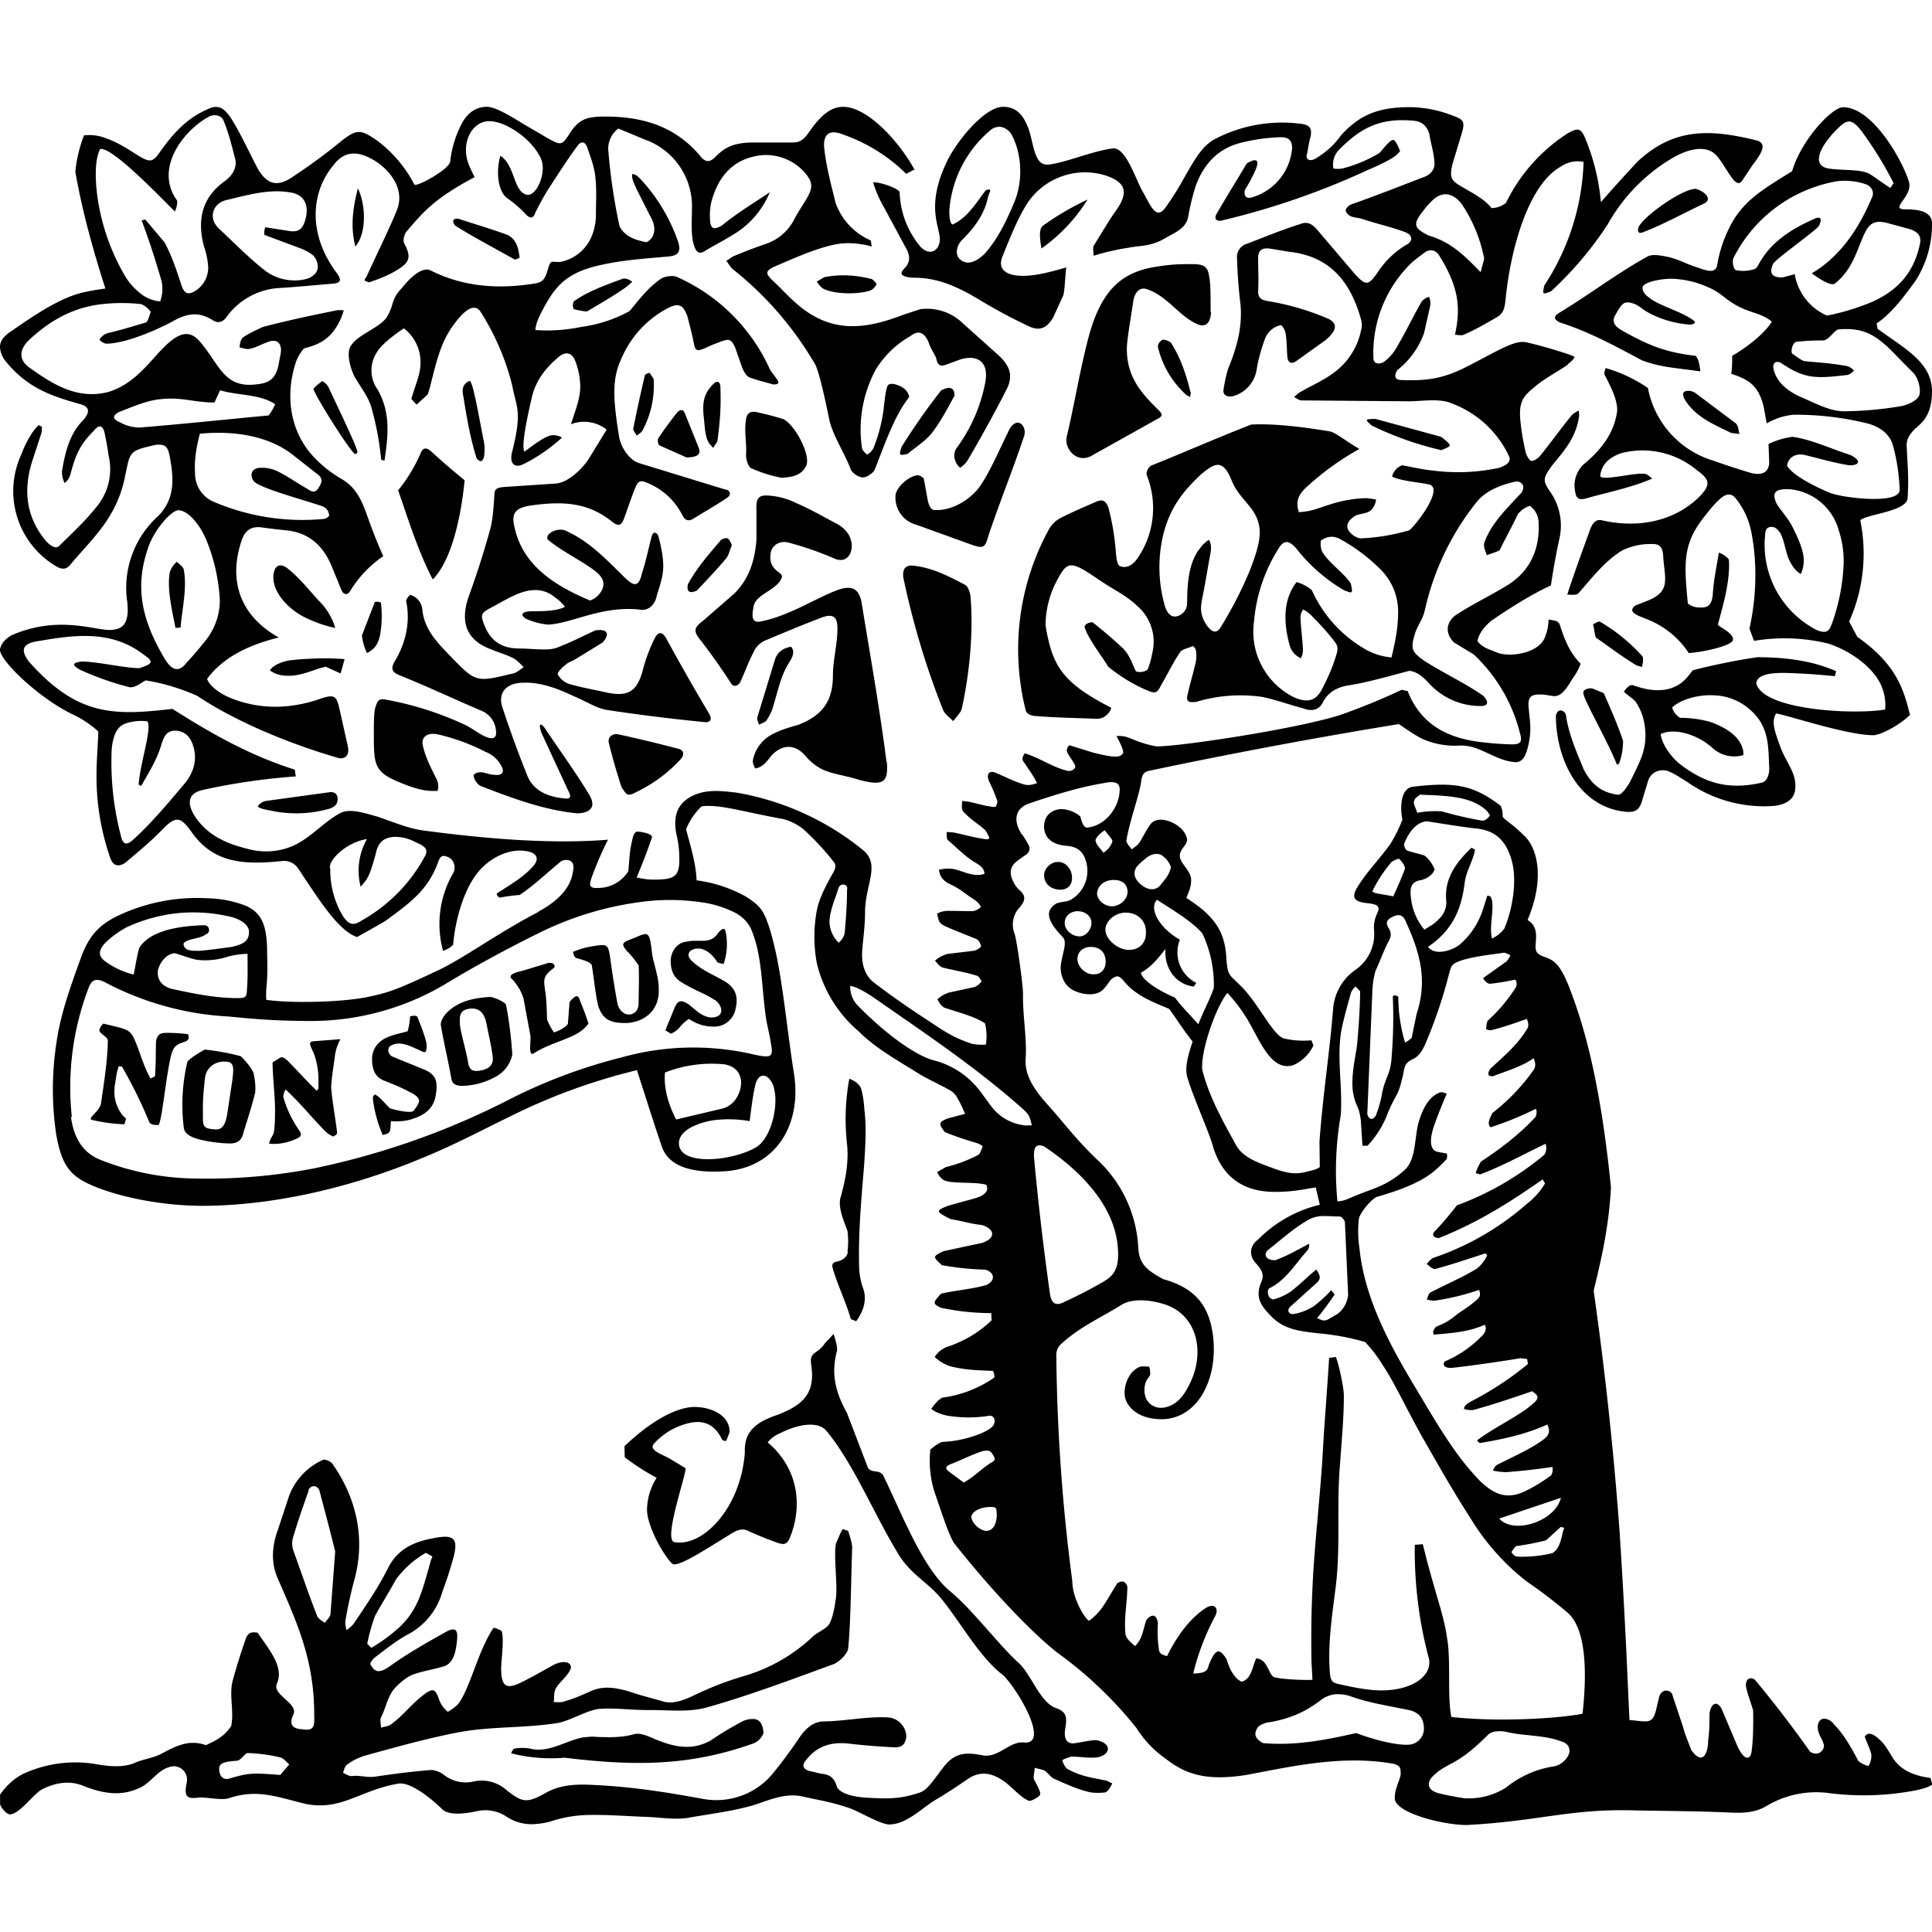 <svg xmlns="http://www.w3.org/2000/svg" viewBox="0 0 24 24"><path d="M2.682 1.328c-.05 0-.1.026-.174.063-.22.112-.384.3-.53.51-.082.115-.12.114-.248.04-.133-.084-.265-.172-.41-.222a.56.56 0 0 0-.277-.037 1.7 1.7 0 0 0-.107.45c.083.489.232 1.014.373 1.452-.062.009-.13.018-.252.043-.311.066-.628.288-.942.504-.079.058-.115.112-.115.181a.3.3 0 0 0 .074.18c.27.332.576.432.932.531.099.03.123.092.02.204-.158.162-.215.38-.256.628A.3.3 0 0 0 .803 6a.2.2 0 0 0 .07-.1c.07-.277.14-.396.29-.546.061-.078.116-.086.14.042a4 4 0 0 1 .047.268.73.73 0 0 1-.166.65c-.132.166-.29.31-.444.463-.04.045-.11.018-.19-.082C.31 6.39.29 6.05.413 5.69l.1-.306C.52 5.359.52 5.326.52 5.3l-.041-.018c-.087.08-.166.233-.22.377a1.084 1.084 0 0 0 .429 1.37c.078.05.14.05.193-.024.158-.187.337-.364.469-.574a1.5 1.5 0 0 0 .207-.532c.062-.29.045-.298.375-.373.125-.012.153.023.177.147.05.269.069.512-.138.732a1.2 1.2 0 0 0-.39 1.074c.024.22-.026.331-.179.344-.183.03-.652-.198-1.261.07-.115.067-.141.15-.141.182.004.137.488.602.906.801a1.3 1.3 0 0 1 .315.21c-.003.146-.022.368-.022.517a3.1 3.1 0 0 0 .166 1.042c.036.112.1.129.188.075.166-.14.33-.274.496-.448.149-.14.202-.11.322.051.265.39.634.426 1.131.373a.21.21 0 0 1 .197.086c.227.336.497.784.737.858.07-.041.344-.19.373-.215.302-.224.516-.378.64-.733.024-.059.05-.07.104-.05.09.029.109.128.084.191a1.26 1.26 0 0 0-.133.98c.055-.025.07-.026.125-.076.024-.302.143-.777.396-.992.15-.132.338-.198.5-.174.144.017.178.096.104.182-.115.137-.294.24-.455.344-.013.012.013.045.033.054a2 2 0 0 1 .248-.033c.18-.12.365-.298.51-.414.037-.033.194-.05.152.123-.025.194-.174.361-.43.498v.004c-.51.264-.947.591-1.269.736-.468.22-.572.26-.828.315-.31.07-.968.087-1.283.04 0-.044-.005-.09.007-.206.013-.144.004-.289.004-.434-.009-.248-.045-.449-.293-.539a1.4 1.4 0 0 0-.44-.082 2.3 2.3 0 0 0-1.142.227c-.21.108-.338.235-.437.51-.228.62-.281.852-.322 1.183a3.8 3.8 0 0 0 .015 1.018c.071.397.181.525.496.65.352.14.862.232 1.317.232.865 0 1.829-.22 2.7-.58.46-.186.817-.384 1.25-.591a7.4 7.4 0 0 1 1.45-.514c.111.339.198.626.315.965.094.24.384.31.74.293.654-.024.993-.558.898-1.203-.108-.678-.15-1.313-.303-1.809-.07-.22-.11-.282-.289-.398a1.7 1.7 0 0 0-.62-.206c-.005-.21-.088-.468-.13-.634a.8.8 0 0 1 .192-.285c.224-.03.525.07 1.017.158a.7.7 0 0 1 .245.123 3.3 3.3 0 0 1 .384.414c.033.046.01.095-.023.15-.083.148-.17.313-.195.469a1.8 1.8 0 0 0 .003.63 1.6 1.6 0 0 0 .522.852c.194.195.455.345.703.498.132.087.31.162.436.237a.2.2 0 0 1 .074.072 1.4 1.4 0 0 1 .107.217l-.217.057c-.11.046-.115.065-.033.17a4 4 0 0 0 .385.132.3.3 0 0 1 .084.041.4.4 0 0 1-.045.104 1.7 1.7 0 0 1-.41.156l-.111.063c.025.054.065.1.107.109.115.037.376.01.504.049a.1.1 0 0 1 .01.062c-.017.062-.102.094-.184.115l-.3.083c-.155.062-.16.07.03.166.146.024.246.058.391.074.153.046.182.161 0 .222l-.476.102c-.144.066-.134.074-.022.174a3.4 3.4 0 0 0 .54.056c.111.033.13.13.019.188-.148.05-.422.073-.57.111-.109.116-.1.124-.004.174a3 3 0 0 0 .628.067l.004.09a1.45 1.45 0 0 1-.558.331.32.32 0 0 0-.149.123.5.5 0 0 0 .2.118c.202.049.343.047.525.056a.16.16 0 0 1 .016.082 1.45 1.45 0 0 1-.647.25c-.054.03-.087.074-.137.137.038.04.138.078.221.09a1.6 1.6 0 0 0 .488 0c.053-.016.1.037.07.1-.012.082-.354.214-.632.222-.045.005-.108.055-.158.096a1.3 1.3 0 0 0 .058.547c.046.12.174.543.248.629.327.415.853 1.013 1.266 1.343a5 5 0 0 1 .99.942 1.3 1.3 0 0 0 .356.375c.257.203.514.282 1.002.207.575-.108 1.199-.252 1.832-.14.074.02.091.04.091.122 0 .067-.074.176-.074.305 0 .185.603.334.893.334.89-.046 1.282-.203 2.068-.182.381.008.754.008 1.127.024.195.009.36.02.525-.075a1.2 1.2 0 0 1 .762-.166 3.4 3.4 0 0 0 1.033-.02c.165-.028.229-.056.266-.081 0-.025-.013-.06-.018-.084-.273-.037-.396-.136-.47-.252-.054-.087-.095-.157-.137-.2-.037-.036-.153-.157-.21-.062.016.054.073.17.081.22a.24.24 0 0 1-.035.145.3.3 0 0 1-.125-.062c-.08-.145-.17-.322-.307-.459-.033-.057-.183-.128-.199.03 0 .098.062.16.07.21.033.05-.04.179-.164.104a14 14 0 0 0-.675-.881c-.024-.038-.123-.064-.123.06.015.091.06.204.09.307.004.182 0 .41-.024.537-.03.096-.106.055-.176-.103l-.19-.45c-.052-.1-.127-.09-.152.053 0 .112 0 .216-.017.34 0 .145-.062.317-.207.12-.041-.109-.075-.18-.104-.29l-.13-.389c-.006-.066-.126-.108-.167.012l-.04.17c-.047.182-.114.136-.329.12-.025-.5-.045-1.126-.123-2.343a44 44 0 0 0-.322-2.99c.099-.41.186-.777.215-1.28-.157-1.591-.428-2.241-.518-2.49-.104-.256-.17-.33-.295-.372-.099-.037-.13-.055-.123-.163.012-.124.016-.23-.1-.3.233-.555.1-.915-.037-1.043-.178-.178-.273-.211-.273-.252a.25.25 0 0 0-.025-.125c-.335-.253-.554-.298-1.08-.237-.161.01-.172.25-.14.41a1.7 1.7 0 0 1-.153.307c-.133.186-.298.35-.414.545-.062.112-.033.16.091.18.112.016.222.015.164.13a.4.4 0 0 0-.04.21.54.54 0 0 1-.24.5.65.65 0 0 0-.268.47c-.037.496-.128 1.077-.17 1.657l.004.316c-.038.029-.068.035-.15.055-.158.046-.269.017-.423-.037-.182-.07-.368-.124-.463-.282-.136-.25-.342-.6-.425-.95-.016-.262.19-.811.314-.948a2 2 0 0 1 .24.316c.153.245.294.671.58.58a.5.5 0 0 0 .248-.244l-.025-.064a1.1 1.1 0 0 1-.34-.022c-.124-.034-.289-.37-.47-.58-.039-.05-.124-.128-.178-.181-.054-.058-.055-.107-.067-.207-.013-.323-.108-.53-.498-.778.017-.053.059-.12.059-.222 0-.116-.133-.201-.14-.291-.009-.108.123-.152.081-.248-.049-.157-.33-.282-.437-.166-.063.078-.1.17-.153.248-.025.033-.063.05-.087.076-.025-.033-.075-.08-.067-.117.038-.228.124-.45.174-.678.017-.1.013-.162.107-.182a69 69 0 0 1 3.1-.58c.062.037.156.112.29.182a1 1 0 0 0 .476.084c.252-.004.421.186.681.207.108.004.141-.113.166-.221.041-.194.016-.28 0-.47-.012-.15.072-.15.155-.15.05 0 .094.013.136.017.111.025.178-.087.256-.215a.7.7 0 0 0 .1-.184c-.132-.137-.191-.275-.258-.482-.016-.054-.075-.055-.14-.067a.6.6 0 0 1-.042.211c-.062.194-.402.263-.584.205-.128-.053-.19-.064-.256-.146 0-.03.026-.13.166-.252.22-.15.485-.322.745-.442a9 9 0 0 1 .103-.57.73.73 0 0 0-.103-.58c-.107-.153-.1-.177.007-.33l.084-.104c.124-.149.226-.3.256-.503.008-.021 0-.051 0-.084a.3.3 0 0 0-.082.05c-.137.165-.264.346-.4.512-.025.03-.069.063-.11.063-.025-.01-.054-.061-.066-.098a3 3 0 0 1-.064-.361c-.033-.278.023-.339.19-.475.102-.087.338-.218.388-.258.029-.034.067-.05.092-.1-.041-.032-.527-.173-.622-.185-.14-.017-.355.12-.677.285-.307.162-.513.203-.87.186-.082-.008-.063-.081-.033-.123a1.03 1.03 0 0 0 .33-.455l.075-.332a.2.2 0 0 0-.012-.123c-.038.012-.088.04-.104.082-.1.173-.186.357-.289.53a.6.6 0 0 1-.158.19c-.058.041-.14.04-.14-.043a1.56 1.56 0 0 1 .488-1.195c.095-.074.137-.108.178-.133.078-.025.125.008.162.074.21.344.268.6.185.965.038.004.063.012.104.004.174-.079.24-.119.414-.219.103-.057.102-.148.115-.263.058-.551.266-1.376.68-1.608a.37.37 0 0 1 .285-.06 2.96 2.96 0 0 1-.488 1.535c-.024.112-.025.115.082.074a4.4 4.4 0 0 0 .705-.832 2.2 2.2 0 0 1 .8-.822c.166-.1.407-.18.543-.043.075.075.148.227.223.314.05.053.08.05.117-.011l.116-.174c.087-.116.202-.265.054-.307-.6-.149-1.043-.152-1.49.27-.124.136-.298.323-.447.496a2.7 2.7 0 0 0-.194-.791c-.054-.128-.087-.137-.22-.063a2.14 2.14 0 0 0-.766.865.3.3 0 0 1-.178.063c-.087-.108-.199-.165-.34-.248-.16-.091-.188-.117-.146-.299l.12-.396c.036-.137.016-.157-.12-.207a1.5 1.5 0 0 0-.531-.104c-.422 0-.638.116-.852.348a1 1 0 0 1-.29.273c-.088.066-.159.037-.134-.04.017-.072.022-.142.043-.208.024-.112-.01-.153-.12-.166a1.8 1.8 0 0 0-1.044.178c-.257.116-.367.488-.607.818-.141.232-.198.046-.322-.17-.08-.144-.205-.544-.366-.52-.253.034-.563.17-.787.2-.09.008-.13-.034-.164-.117-.038-.082-.065-.28-.107-.364-.074-.182-.179-.236-.303-.236-.231 0-.587.44-.703.695-.27.571-.062.82-.082.973-.012.116-.12.19-.236.074a1.1 1.1 0 0 1-.262-.677c0-.05-.26-.138-.33-.125a1.5 1.5 0 0 0 .136.31l.286.53c.04.086.036.158-.034.228-.053.058-.05.087.041.107a.4.4 0 0 0 .084.008c.277 0 .516.103.764.248a7 7 0 0 0 .65.352c.145.07.233.024.311-.108l.123-.27c.021-.048.026-.289.04-.35-.192.053-.445.132-.655.095-.137-.029-.19-.108-.137-.236.087-.215.179-.452.303-.65a.86.86 0 0 1 .992-.346c.232.083.269.203.125.414-.104.145-.19.298-.29.455-.012.029 0 .073 0 .123a3 3 0 0 1 .435-.1c.173-.033.277-.009.48-.133.12-.066.235-.116.26-.252a3 3 0 0 1 .092-.377c.095-.265.268-.466.558-.54a2.3 2.3 0 0 1 .485-.07c.107-.005.156.033.156.136a.695.695 0 0 1-.514.615c-.05.008-.086-.01-.074-.094a2 2 0 0 0 .137-.258c.046-.115.012-.148-.112-.074-.128.216-.26.426-.377.63-.02.036-.024.09.059.081a9.5 9.5 0 0 0 1.812-.625c.327-.14.369-.188.41-.238-.012-.037-.058-.14-.083-.14-.041 0-.1.081-.174.163a1.7 1.7 0 0 1-.444.188.3.3 0 0 1-.127.004.26.26 0 0 1 .067-.229c.282-.289.53-.404.943-.363.103.012.169.087.186.186.017.107.05.204.058.316.012.087-.03.152-.113.19-.302.115-.582.227-.922.347-.029.012-.066.05-.066.074 0 .025.037.062.066.074.046.017.091.017.133.03.186.062.363.1.541.166.095.037.097.115.014.156a1.1 1.1 0 0 0-.366.357c-.107.148-.138.152-.263.02l-.473-.555c-.062-.078-.127-.112-.207-.082-.235.074-.446.161-.67.248a.17.17 0 0 0-.125.182 6 6 0 0 0 .043.572c.024.272-.038.52-.158.81q-.035.126-.053.249c-.012.07.052.098.127.078a.41.41 0 0 0 .285-.33c.021-.128.056-.254.106-.387a.27.27 0 0 1 .197-.164.2.2 0 0 1 .055.096c.017.095.015.2.023.3.008.063.039.096.106.055l.37-.265c.166-.141.138-.225 0-.278a3.2 3.2 0 0 0-.702-.203c-.096-.013-.137-.04-.137-.123.008-.166 0-.253 0-.414 0-.087.038-.127.133-.12l.256.042c.517.058.765.389.89.844a.23.23 0 0 1 0 .129.87.87 0 0 1-.365.548c-.123.087-.269.149-.393.223-.024.013-.049.039-.074.059.03.017.062.043.092.043l1.33.011c.154 0 .335-.032.484.008a1.28 1.28 0 0 1 .758.662c.037.07 0 .113-.111.155a2.4 2.4 0 0 1-.815.037c-.166-.016-.289-.05-.396-.067a.2.2 0 0 0-.125.14c.104.055.343.072.455.097.198.04-.15.496-.24.57a2.5 2.5 0 0 1-.588.1c-.058.008-.14-.05-.17-.1-.041-.075.02-.137.082-.178.063-.033.15-.024.203-.074a.23.23 0 0 0 .059-.129 1 1 0 0 0-.123-.018 1.6 1.6 0 0 0-.465.084c-.124.036-.206.082-.371.09-.05-.157.018-.23.072-.289a3.4 3.4 0 0 1 .68-.496c-.153-.087-.303-.21-.373-.219-.426-.07-.731-.096-.971-.084-.426.166-.82.34-1.242.51-.038.02-.068.086-.055.12a1.1 1.1 0 0 1-.098 1.005c-.05.084-.137.165-.236.123-.042-.02-.045-.123-.055-.226a3 3 0 0 0-.09-.508c-.032-.075-.07-.1-.146-.067-.125.054-.325.14-.453.207a.37.37 0 0 0-.15.16 3.1 3.1 0 0 0-.274 2.235q.026.056.125.062c.236.02.537.025.752.034.07 0 .093-.02.133-.053a.17.17 0 0 0 .05-.084c-.611-.314-.733-.52-.816-1.025a1.2 1.2 0 0 1 .155-.58c.115-.211.16-.223.474-.008.253.174.378.21.56.396a.59.59 0 0 1 .136.543 1 1 0 0 1-.053.19c-.02.045-.14.05-.153.025-.05-.108-.075-.19-.15-.273a6 6 0 0 0-.385-.33c-.053 0-.115.033-.095.074.058.153.179.3.29.478a2 2 0 0 0 .467.287c.115.05.138.049.192-.062.083-.141.147-.278.234-.406.025-.037.104-.05.158-.075.054.03.044.116.041.174-.026.132-.07.266-.1.403-.032.107-.007.13.104.115a1.9 1.9 0 0 1 .828-.059c.166.037.33.096.496.14.108.043.203.022.249-.081.07-.125.174-.178.306-.203.232-.033.542-.124.766-.182.095.012.165.07.248.16a.86.86 0 0 0 .621.277c.092.005.136-.031.049-.126-.215-.153-.513-.292-.74-.44-.158-.112-.162-.154-.108-.336.041-.12.094-.165.123-.293a3.3 3.3 0 0 1 .654-1.353c.124-.14.307-.203.473-.24.045-.009.136.033.074.136-.149.166-.377.372-.465.629-.012.049.019.1.032.15.049-.02.106-.033.16-.062.07-.145.148-.282.226-.447a.3.3 0 0 1 .15-.104.26.26 0 0 1 .108.203c.017.302-.083.588-.373.774-.199.125-.462.251-.662.384-.115.091-.127.22-.02.333l.249.152a2 2 0 0 1 .574.976c.033.111.01.141-.104.141a4 4 0 0 1-.35-.025c-.385-.041-.763-.182-.94-.637l-.075-.016a8 8 0 0 1-.77.315c-.628.195-2.18.414-2.292.385-.293-.058-.315-.138-.48-.125.061.116.107.214.068.226-.035.05-.156.03-.366-.023l-.289-.09c-.017.02-.025.027-.03.06-.007.05.117.173.104.215-.016.033-.062.062-.132.033-.153-.04-.326-.157-.496-.207-.02.03-.035.067-.022.092.066.1.126.178.176.278-.054.02-.109.031-.15.019-.108-.025-.266-.107-.366-.148-.07-.03-.12.008-.082.103a2 2 0 0 1 .104.248c0 .033-.009.05-.022.074-.128 0-.273-.066-.414-.074-.004.045-.011.1.014.133.087.095.182.148.273.23.063.108.084.13-.066.1-.082-.012-.23-.052-.33-.072l-.084-.006c.004.02-.008.083.017.103.074.062.203.188.278.237.049.038.102.058.142.1a.12.12 0 0 1 .032.081.3.3 0 0 1-.118.012c-.107-.016-.16-.047-.26-.072a.5.5 0 0 0-.187.008c.012.087.047.128.117.17.15.066.197.124.33.207a.25.25 0 0 1 .075.086.18.18 0 0 1-.112.052l-.277-.004a.3.3 0 0 0-.156.034c.012.054.018.097.048.125.037.038.378.162.448.195.024.012.04.053.052.086a.17.17 0 0 1-.085.055l-.333.04a.4.4 0 0 0-.156.083c.033.037.055.074.096.086.112.03.286.058.418.1.026.003.048.041.064.071a.2.2 0 0 1-.082.07l-.322.07a.4.4 0 0 0-.144.083c.02.045.056.094.093.107.2.066.374.109.498.192a.7.7 0 0 1 .012.264.6.6 0 0 1-.182-.012c-.257-.087-.365-.175-.58-.315a10 10 0 0 1-.629-.443c-.066-.05-.14-.144-.148-.322-.004-.112.037-.336.037-.551 0-.344.199-.595-.03-.777a3.4 3.4 0 0 0-1.568-.71c-.182-.02-.371-.047-.554.044-.186.099-.23.248-.194.463a1.2 1.2 0 0 1 .037.244c.014.289-.034.33-.324.33-.07 0-.139-.013-.205-.026a7 7 0 0 0 .19-.496c.02-.05-.158-.078-.188-.074-.04.008-.055.096-.068.158-.024.115-.025.218-.037.334a.44.44 0 0 1-.36.207c-.104.008-.136-.015-.1-.115a4 4 0 0 1 .208-.484c-.716.058-1.537-.013-2.307-.116-.195-.029-.376-.111-.566-.173-.125-.033-.331-.108-.455-.041-.211.115-.356.3-.579.404a.85.85 0 0 1-.58.037c-.269-.066-.504-.176-.654-.416-.099-.166-.063-.28.12-.316a8 8 0 0 1 1.142-.165l-.012-.084c-.56-.177-1.04-.45-1.52-.755-.736.086-1.183.09-1.787-.592-.095-.132-.082-.21.085-.244.467-.08.94-.158 1.358.172.107.075.106.104-.067.158-.178 0-.525-.082-.716-.082-.123.016-.122.043-.022.101a3.6 3.6 0 0 0 .613.217c.066.012.13-.043.204-.084a2.6 2.6 0 0 1 .64.192c.488.327 1.163.6 1.73.765.104.037.166-.025.141-.137l-.103-.462c-.038-.15-.045-.2-.252-.125-.352.12-.733.137-1.106-.016-.149-.062-.266-.161-.287-.236.195-.265.51-.42.89-.514-.474-.265-.628-.694-.466-1.191.041-.136.12-.19.24-.178q.151.021.307.037c.289.024.471.19.578.451l.12.293c.024.05.059.067.1.025a1.4 1.4 0 0 1 .419-.447 6 6 0 0 1-.166-.41c-.08-.219-.138-.427-.354-.55a1.5 1.5 0 0 1-.35-.28c-.277-.298-.352-.729-.224-1.143a.5.5 0 0 1 .111-.199c.203-.049.352-.128.463-.385l.03-.086a.3.3 0 0 0-.094 0c-.306.062-.6.124-.91.205-.083.038-.174.08-.248.13-.03.023-.04.082-.043.124.05.012.094.029.136.016.075-.016.14-.058.215-.082.111-.046.175.013.162.129l-.033.176c-.04.15-.108.204-.266.22-.413.054-.461-.249-.714-.539-.173-.198-.356-.01-.506.147-.177.198-.346.4-.62.486-.392.104-.704-.101-.994-.308-.124-.095-.116-.216 0-.332.248-.232.54-.414.932-.452a2.2 2.2 0 0 1 .451 0c.046.005.107.059.135.1-.017.029-.028.099-.057.129-.158.045-.301.092-.478.133-.063.02-.088.058-.104.082.024.026.061.049.09.049.186 0 .525-.12.815-.274.178-.103.324-.126.494-.023.07.05.135.034.185-.041a.87.87 0 0 1 .662-.354c.224-.013.44-.037.655-.053.094-.009.11-.042.053-.125-.377-.496-.32-1.021-.05-1.343.108-.145.236-.182.397-.12.244.095.517.376.393.678-.116.282-.251.546-.375.822a.1.1 0 0 0-.026.051c.025.004.05.026.063.018.09-.03.21-.075.297-.125.194-.108.232-.17.136-.352-.025-.04 0-.123.026-.152.203-.236.337-.406.847-.676a1.4 1.4 0 0 1-.082-.178c-.087-.252.048-.517.264-.517.186 0 .49.19.621.426a.3.3 0 0 1 .041.125c.016.169-.102.416-.222.355-.091-.042-.116-.173-.166-.289-.037-.087-.08-.153-.137-.186-.054.173-.04.447.096.534a1.4 1.4 0 0 1 .218.19c.062.066.096.05.121-.02q.066-.136.145-.266c.096-.149.269-.419.373-.555.037-.058.09-.075.123.004.041.12.092.248.104.381.017.153.007.307.007.455 0 .27-.131.497-.384.58-.148.05-.17-.05-.211.1-.05.179-.086.172-.264.197-.418.054-.816.012-1.19-.174-.123-.066-.292.129-.37.225-.133.14-.083.205-.186.363-.1.132-.36.208-.443.352-.058.09.004.315.074.418.07.116.156.227.19.36a3.7 3.7 0 0 1 .116.63l.041.012c.05-.327.074-.603-.084-.881a.41.41 0 0 1-.005-.473c.036-.067.177-.189.33-.289a.53.53 0 0 1 .207.422c0 .153-.06.264-.114.455l.065.07.138-.125.026-.082c.103-.414.152-.615.351-.855.123-.15.216-.175.274-.1a3.1 3.1 0 0 1 .4.928c.046.264.132.306-.008.844-.02.116.027.185.147.13a2.1 2.1 0 0 0 .478-.33.2.2 0 0 0-.148-.025c-.087.025-.218.125-.318.2-.045-.07.043-.464.093-.68.05-.214.182-.372.34-.504.082-.062.155-.047.196.052a.9.9 0 0 1 .064.325c0 .153-.065.304-.115.466a.45.45 0 0 1 .443.067l-.215.351c-.066.111-.252.307-.418.319l-.65.043c-.049.008-.111.007-.111.09-.01.145-.016.288-.05.425a11 11 0 0 1-.277.866c-.1.314-.012.524.286.636.09.037.181.063.265.104.057.026.099.082.14.115-.048.033-.092.076-.15.084-.447.107-.446.107-.765-.223-.157-.162-.319-.328-.344-.568a.21.21 0 0 0-.152-.19c-.025.026-.05.055-.05.075.058.28-.012.542-.15.765-.044.088-.015.125.067.159.34.136.679.297 1.018.441a.29.29 0 0 1 .181.248c.013.082-.027.112-.11.082-.1-.037-.191-.119-.286-.16a4 4 0 0 0-.967-.307c-.095-.017-.106.005-.139.108-.016.075-.015.235-.015.318 0 .381.004.47.314.598.311.132.403.105.477.11a.2.2 0 0 0-.008-.14c-.074-.148-.141-.277-.174-.423-.025-.11.058-.166.182-.141a2.5 2.5 0 0 1 .595.217.38.38 0 0 1 .203.185c.037.075-.003.116-.1.1-.081 0-.172-.07-.247 0-.013.037.045.125.086.14.4.155.783.298 1.2.34.125-.004.25-.054.15-.228-.167-.277-.358-.538-.54-.81-.067-.1-.098-.083-.056.037l.33.714c.025.046.058.114-.037.102-.203-.017-.388-.09-.467-.28a14 14 0 0 1-.307-.84c-.07-.193.046-.314.248-.318.236-.009.444.078.65.174.137.057.27.146.407.166a24 24 0 0 0 1.199.149c.066.008.1-.024.066-.094q-.28-.47-.543-.953c-.049-.082-.1-.074-.14.008a2 2 0 0 0-.149.402c-.07.253-.177.323-.433.273-.158-.037-.324-.063-.49-.113a.26.26 0 0 1-.131-.115c-.008-.024.051-.086.101-.123.025-.025.069-.039.106-.059l.351-.215c.078-.088.083-.175-.091-.15-.14.062-.277.137-.43.195a.4.4 0 0 1-.166.041c-.12.004-.232-.011-.348-.011-.203 0-.351-.079-.433-.286-.054-.137-.047-.152.082-.222.227-.116.526-.344.79-.13a.6.6 0 0 1 .128.12c-.1.055-.287.055-.41.055-.033 0-.187.007-.083.09a.9.9 0 0 0 .278.076c.295-.01.654-.233 1.129-.188.104.025.2-.042.224-.166.037-.124.082-.24.082-.373 0-.124-.031-.263-.06-.37-.017-.047-.064-.071-.084.003-.037.141-.078.331-.12.455-.036.162-.09.174-.206.063-.224-.22-.44-.452-.721-.58-.095-.062-.273.013-.248.095.157.141.472.29.62.418q.127.114.042.24a.26.26 0 0 1-.133.104c-.386-.166-.836-.406-.94-.924-.045-.185.042-.235.23-.26.375-.05.697-.038 1.003.22.07.044.1.02.125-.042.046-.12.099-.288.149-.404.029-.074.066-.088.136-.055a.84.84 0 0 1 .444.404c.033.062.07.084.14.043.137-.087.282-.166.414-.257.066-.041.033-.104-.021-.104l-1.076-.33c-.115-.038-.216-.19-.24-.314-.108-.637-.062-.803.054-1.043a1.26 1.26 0 0 1 .555-.569c.132-.066.186-.035.236.102.03.112.062.235.086.36.017.082.054.07.129.04.087-.042.144-.062.197-.082.104-.038.13-.037.18.066l.09.256c.017.042.047.1.084.118.09.036.197.06.297.09.07.004.09-.018.04-.077-.023-.04-.072-.088-.09-.138a2.28 2.28 0 0 0-1.138-1.118c-.045-.025-.16-.012-.21.026-.174.124-.266.26-.382.396a1.7 1.7 0 0 1-.595.196 2.1 2.1 0 0 1-.575.04c.003-.074.038-.152.104-.277.157-.289.301-.447.736-.537.265-.058.542-.075.815-.1.12-.011.158-.061.117-.185a2.2 2.2 0 0 0-.48-.791c-.043-.042-.065-.043-.085-.05-.012.02-.004.05 0 .066.012.046.034.084.051.125l.16.318c.112.182.045.299-.037.34-.14-.025-.278-.075-.336-.2a7 7 0 0 1-.138-.925.31.31 0 0 1 .123-.287l.328.136a.88.88 0 0 1 .586.881c0 .132-.012.27.017.403.034.124.07.157.174.082.124-.07.247-.136.371-.215a1.1 1.1 0 0 0 .406-.496c-.198.133-.405.257-.591.41-.112.07-.153.04-.153-.096a.7.7 0 0 1 .041-.27c.08-.24.236-.422.489-.484a.64.64 0 0 1 .654.203c.091.108.097.175.027.3-.049.086-.11.172-.156.259a.62.62 0 0 1-.355.318 6 6 0 0 0-.395.15c-.037.013-.065.044-.102.061.024.03.042.067.075.1a4.2 4.2 0 0 1 1.002 1.142c.029.042.07.078.207.752.053.2.185.394.26.592.016.05.094.102.152.106.049 0 .128-.054.148-.096.124-.314.242-.667.428-.902-.012-.067-.05-.113-.145-.15-.038-.013-.104-.03-.125.013-.029.078-.04.235-.052.322a2 2 0 0 1-.121.447.18.18 0 0 1-.082.082c-.025-.025-.059-.052-.063-.093a1.57 1.57 0 0 1 .174-.965 1.2 1.2 0 0 1 .43-.414c.103-.083.178-.04.228.084.024.074.062.12.092.19.016.082.044.11.123.081l.185-.068c.22-.06.344.047.303.28a2 2 0 0 1-.363.831c-.054.091-.005.195.049.237a.3.3 0 0 0 .103-.108c.161-.277.322-.566.467-.851.091-.17.058-.291-.082-.428l-.447-.4a.64.64 0 0 0-.537-.182l-.207.068c-.442.17-.84.234-1.243-.068-.14-.103-.256-.238-.38-.354-.095-.09-.095-.12.017-.174.223-.094.45-.201.697-.263a.9.9 0 0 1 .391-.014c.05.005.09.018.123.026l-.012-.075a.8.8 0 0 1-.437-.467c-.054-.219-.114-.442-.139-.662-.024-.186.055-.26.237-.185a2.1 2.1 0 0 1 .779.486l.103-.053c-.199-.36-.588-.779-.886-.779-.186 0-.319.163-.434.328-.087.124-.148.115-.244.115H9.37c-.24 0-.358.05-.486.182-.07.07-.126.062-.184-.012-.314-.377-.726-.492-1.181-.492-.232 0-.328.033-.44.207-.099.153-.108.154-.273.063l-.315-.184c-.144-.09-.338-.207-.441-.207-.113 0-.237.05-.324.229a1.3 1.3 0 0 0-.133.45c-.012.1-.426.324-.446.286a1.6 1.6 0 0 0-.468-.55c-.2-.137-.248-.137-.43.003a7 7 0 0 1-.596.44c-.19.136-.324.125-.449-.086-.107-.203-.208-.427-.328-.621-.07-.108-.125-.15-.195-.15zm20.213.004c-.136 0-.517.402-.633.795-.311.194-.546.327-.711.58a1.6 1.6 0 0 0-.22.59c-.022.1-.123.07-.231.03-.182-.055-.244-.112-.426-.145-.067-.012-.153-.025-.207.004-.376.207-.733.48-1.106.705-.074.046-.048.085.018.115.356.115.65.273 1.017.47.232.084.355.087.727.137-.012-.083-.02-.151-.06-.193-.377-.042-.596-.137-.893-.303-.088-.049-.164-.103-.102-.207.083-.144.104-.179.229-.137.07.025.098.068.193.118a1.3 1.3 0 0 0 .506.142c.054-.008.095-.026.012-.072-.128-.091-.39-.162-.514-.258-.083-.057-.102-.114-.082-.152.042-.053.233-.092.373-.088a1.2 1.2 0 0 1 .447.111c.19.083.22.191.5.291.071.025.203.061.278.131-.087.145-.31.32-.492.424 0 .087 0 .14-.012.223.207.07.338.136.404.414l.037.203a.8.8 0 0 1 .332-.108 3.7 3.7 0 0 1 .918.108c.145.038.277.123.319.277a2.4 2.4 0 0 1 .082.545c.009.186-.678.108-.86.043-.124-.05-.465-.208-.539-.34.017-.108.11-.157.22-.133.175.042.352.095.534.125.116.016.2-.042.033-.125-.244-.078-.484-.193-.72-.226a1 1 0 0 0-.297.09l.008.207c.008.154-.1.19-.24.148q-.236-.071-.452-.148a1.17 1.17 0 0 1-.814-.903 1.8 1.8 0 0 0-.526-.248c-.004.025-.021.05-.013.082.062.12.178.333.154.473-.042.261-.195.455-.389.621a.36.36 0 0 0-.129.363c.013.082.046.103.13.082.255-.074.561-.132.827-.248-.03-.02-.058-.057-.1-.06-.144-.013-.56.102-.546.02.02-.142.111-.218.248-.272a1.05 1.05 0 0 1 .951.207c.17.12.17.185.037.326-.315.314-.77.4-1.217.297-.09-.02-.127.062-.156.144-.083.232-.19.52-.273.78.05 0 .11.011.14-.018.157-.178.323-.397.54-.53a.8.8 0 0 1 .359-.081c.099-.004.14.025.152.133.012.28.109.446-.181.566l-.166.066c-.104.083.034.124.158.174a1.1 1.1 0 0 1 .508.416c.216-.017.522-.094.546-.156.03-.083-.168-.168-.185-.197.067-.253.153-.535.137-.805-.008-.028-.084-.078-.125-.09-.025.161-.066.344-.075.518-.012.125-.053.164-.144.164-.095 0-.133-.025-.166-.05-.05-.52-.063-.753.222-1.1.087-.112.138-.166.188-.208.074-.062.14-.065.197.018a.96.96 0 0 1 .184.414c.062.327.074.74-.026 1.188l.057.152a2.3 2.3 0 0 1 .92.033c.285.092.596.315.678.567a.6.6 0 0 1 .031.253c-.344.058-1.188.02-1.49-.187-.058-.037-.11-.104-.11-.14.008-.129.259-.128.35-.128a8 8 0 0 1 .625.041l.016-.062c-.277-.124-.609-.174-.98-.174a8 8 0 0 0-.8.162c-.062.078-.104.14-.195.19-.144.078-.319.078-.55-.004-.038-.013-.082.037-.112.082.062.054.115.085.148.125a.7.7 0 0 1 .114.318c.033.276-.07.434-.182.67-.049.086-.11.166-.15.166-.207-.026-.331-.128-.43-.318-.08-.198-.188-.434-.22-.678-.017-.05-.099-.091-.124.012 0 .5.244 1.067.77 1.18.186.036.256.022.298-.114l.075-.248c.038-.129.177-.173.289-.111.066.029.123.073.19.111a1.66 1.66 0 0 0 1.105.303c.236-.038.248-.17.248-.252 0-.174-.124-.302-.19-.488-.074-.206-.108-.303-.05-.407.145.021.877.27 1.208.27.082 0 .316-.115.456-.252-.074-.281-.142-.61-.655-.97l-.101-.19a2.07 2.07 0 0 0 .138-1.258c.071-.074.576-.108.588-.274.016-.248 0-.388-.011-.64-.01-.111.062-.187.148-.262.112-.095.166-.23.166-.426 0-.364-.353-.537-.676-.777l-.012-.066c.19-.128.341-.336.481-.526A1.3 1.3 0 0 0 24 2.777c0-.149-.162-.177-.336-.177-.199 0 .1-.158.05-.34-.074-.252-.446-.928-.82-.928zm-20.245.1c.053-.006.109.017.127.066.062.149.1.302.141.463.037.116-.034.225-.129.291-.28.203-.34.476-.258.799a1 1 0 0 1 .055.26.34.34 0 0 1-.14.289c-.097.067-.159.068-.2-.082-.05-.15-.103-.32-.201-.506l-.24-.285-.045.011a10 10 0 0 1 .248.758.46.46 0 0 1-.018.248.44.44 0 0 1-.248-.101.8.8 0 0 1-.193-.221 2.7 2.7 0 0 1-.346-1.033c-.033-.311.001-.465.043-.54.153-.012.666.518.926.778.02-.04.038-.116.025-.14-.285-.398.088-.874.403-1.04a.14.14 0 0 1 .05-.015zm20.329.078c.043.005.084.041.14.111a4.6 4.6 0 0 1 .404.654l-.04.059c-.047-.025-.138-.095-.24-.162-.113-.078-.348-.05-.522-.078-.202-.03-.128-.22-.004-.373a1 1 0 0 1 .111-.123c.062-.064.108-.093.15-.088zm-10.547.066a.2.2 0 0 1 .127.084c.132.232.157.576.04.854-.094.223-.2.45-.365.636-.083.08-.206.167-.314.067-.058-.058-.04-.174.043-.248.149-.15.271-.317.312-.528.02-.066.055-.099-.02-.082l-.009.004c-.107.136-.224.343-.414.426-.037-.02-.039-.12-.039-.174a1.44 1.44 0 0 1 .504-.992.17.17 0 0 1 .135-.047zm10.384.676a.8.8 0 0 1 .356.035c.079.025.119.102.078.176-.17.397-.396.726-.744.933.05.034.235.171.289.125.178-.14.248-.33.314-.496.087-.219.133-.315.36-.248l.232.063c.112.029.174.086.149.19-.08.388-.314.615-.67.751a3 3 0 0 1-.48.139h-.005a.68.68 0 0 1-.4-.514l-.154.041c-.083 0-.183-.02-.116-.166.012-.049.517-.404.57-.474.047-.096.017-.126-.066-.084-.28.124-.524.282-.67.539-.02.032-.037.078-.07.082a.43.43 0 0 1-.227.011c-.029-.013-.046-.107-.029-.148a1.78 1.78 0 0 1 1.283-.955zm-18.37.086c-.064.252-.094.477-.032.724.14-.16.134-.51.031-.724zm16.617.008c-.174 0-.671.36-.711.484-.017.075.028.07.07.05.21-.078.538-.253.732-.345.083-.033.076-.089.014-.139a.3.3 0 0 0-.105-.05zm-17.659.031a1 1 0 0 1 .217.016c.19.037.226.201.156.384-.04.095-.102.111-.226.086l-.256-.04a.2.2 0 0 0-.01.095l.455.17a.6.6 0 0 1 .147.082.2.2 0 0 1 .06.148c0 .075-.07.13-.152.15a.61.61 0 0 1-.525-.124c-.195-.157-.372-.337-.56-.514-.115-.117-.078-.286.083-.34.186-.043.396-.106.611-.113zm14.567.037q.096.008.181.113a1.8 1.8 0 0 1 .285.688l-.044.166c-.203-.207-.365-.373-.645-.455-.187-.092-.198-.142-.074-.299a1 1 0 0 1 .107-.125q.094-.096.19-.088zm-4.461.065a3.5 3.5 0 0 0-.559.328c-.054.049-.026.198-.014.28a2.1 2.1 0 0 0 .573-.608zm-7.852.24c-.032.006-.04.032-.006.082.2.128.513.294.733.418.016.013.045-.008.07-.016-.016-.14-.048-.235-.152-.285-.161-.062-.445-.146-.606-.2a.1.1 0 0 0-.039 0zm9.154.562c-.123 0-.244 0-.406.026-.45.058-.72.268-.885.888-.104.393-.17.808-.265 1.21-.024.086 0 .173.08.243.082.062.173.05.248 0l.799-.447c.062-.029.06-.061.004-.111-.195-.195-.389-.393-.389-.758 0-.099.041-.335.082-.6.013-.086.071-.173.166-.14.261.087.4.338.633.437.112.042.157-.028.166-.152h-.006c0-.277-.003-.368-.02-.451-.016-.12-.075-.145-.207-.145zm-4.28.14a1.3 1.3 0 0 0-.292.022l-.094.055a.4.4 0 0 0 .07.082c.137.08.463.08.604.025a.17.17 0 0 0 .07-.076.2.2 0 0 0-.07-.068v.004a1.3 1.3 0 0 0-.289-.043zm-2.798.042c-.21.079-.417.148-.607.281a.12.12 0 0 0 0 .096 1 1 0 0 0 .164.03c.158-.096.323-.188.488-.304l.075-.064c-.037-.033-.087-.047-.12-.04zm15.235.625c.28.01.431.165.648.392l.158.159c.066.083.087.211.067.27-.017.057-.132.124-.248.14a4.5 4.5 0 0 1-.674.06c-.174.004-.34-.086-.51-.16-.215-.087-.332-.204-.373-.344-.025-.075.004-.132.082-.1.29.196.414.203.828.153.041-.008.063-.037.084-.053a.17.17 0 0 0-.111-.062c-.224-.037-.312-.037-.506-.057-.05-.017-.086-.05-.148-.091-.025-.02-.002-.137.048-.149a3 3 0 0 1 .332-.017c.07 0 .144-.132.194-.137a1 1 0 0 1 .129-.004zm-8.524.13c-.062.038-.07.078-.052.128a1.16 1.16 0 0 0 .33.547c.012.017.03.02.062.04 0-.033.008-.036.008-.048-.058-.224-.116-.422-.248-.63a.2.2 0 0 0-.1-.036zm-6.375.413c-.017.004-.05.015-.058.027-.05.207-.103.456-.145.664-.008.024.028.053.041.09.033-.024.062-.041.074-.066a1.17 1.17 0 0 0 .137-.64zm-2.236.1c-.095.04-.095.119-.078.193.04.248.083.513.166.773.049.05.07.039.09-.02a.6.6 0 0 0 0-.187c-.053-.252-.132-.744-.178-.76zm-1.832.003c-.037.03-.107.079-.107.104.054.14.49.823.52.803l.024-.018c.021-.02-.223-.524-.363-.822a.2.2 0 0 0-.074-.067zm4.893.012a.1.1 0 0 0-.036.027c-.124.124-.137.237-.113.444.01.087.01.182.05.265.013.033.043.057.063.082l.053-.082c.033-.257.046-.417.037-.677 0-.042-.022-.072-.054-.059zm2.875.074a.3.3 0 0 0-.079.03 8 8 0 0 0-.49.699c-.037.107-.032.117.076.088.112-.095.237-.168.315-.28.104-.136.181-.292.27-.449h-.007c.004-.053-.02-.097-.085-.088zm-9.036.028c.236.07.489.044.684.173a.6.6 0 0 1-.082.14c-.513.048-1.089.109-1.602.15a.5.5 0 0 1-.24-.063c-.09-.037-.112-.083-.008-.133.173-.066.348-.145.526-.158.248-.025.404.043.652.043zm18.211.01c-.04.01-.058.045 0 .13.137.203.354.288.56.39l.106.013c-.02-.04-.01-.108-.06-.141l-.48-.36a.16.16 0 0 0-.126-.033zM8.47 5.095q-.025-.005-.057.027a5 5 0 0 0-.23.314c-.021.026-.009.086.011.098l.338.15c.141-.008.179-.041.147-.124l-.17-.422q-.015-.04-.04-.043zm.879.021q-.07.005-.082.096c-.025.153.012.298 0 .443 0 .053.029.152.07.164a1.7 1.7 0 0 0 .36.114l.003.003c.141-.009.253-.026.315-.15.062-.137-.15-.525-.29-.582a4 4 0 0 0-.324-.084.2.2 0 0 0-.052-.004zm7.738.088c-.125.004-.142 0-.047.082a4 4 0 0 0 .87.307V5.59c.115-.05.148-.044-.009-.164zm-4.447.047c-.039.001-.084.036-.121.125-.107.215-.2.44-.329.64-.12.187-.37.336-.585.319-.046 0-.076-.077-.088-.164l-.041-.225a.14.14 0 0 0-.057-.04c-.104-.018-.295.148-.295.255a.35.35 0 0 0 .266.36l.681.246c.145.049.166.04.207-.11.133-.4.303-.818.44-1.228.034-.09-.014-.18-.078-.178zm-9.807.129c.333.018.606.114.805.271l.306.24c.083.063.046.115.008.178-.049.07-.1.024-.14 0-.132-.075-.244-.156-.372-.218a.44.44 0 0 0-.228-.038c-.087.012-.113.09-.059.165.07.083.593.225.787.29.087.026.137.041.149.137 0 .011-.046.041-.063.041a2.8 2.8 0 0 1-1.377-.215.38.38 0 0 1-.226-.355c-.008-.124.002-.27.06-.488q.185-.018.35-.008zm2.44.193q-.032.01-.05.063a2 2 0 0 1-.277.455c.124.356.248.76.43 1.107.224-.228.346-.732.396-1.232a9 9 0 0 1-.421-.363q-.046-.038-.079-.03zm9.87.203c.061.01.109.072.159.198.104.256.347.344.347.646 0 .256-.252.799-.488 1.176-.049.078-.11.065-.185-.05-.066-.117-.066-.187-.041-.315.04-.191.068-.385.105-.575 0-.013.017-.088-.023-.15a.4.4 0 0 0-.116.113c-.129.165-.154.413-.154.67a.166.166 0 0 1-.119.164c-.096.03-.146-.069-.166-.156a1.74 1.74 0 0 1-.008-.87c.083-.313.223-.504.455-.724.102-.09.174-.135.235-.127zm7.087.301a.7.7 0 0 1 .61.504c.043.137.063.25.063.402v.004a2.5 2.5 0 0 1-.144.754c-.038.103-.067.131-.182.09a1.19 1.19 0 0 1-.65-1.186c.004-.08.03-.1.088-.1.02 0 .065.017.103.083.04.075.049.153.09.285.021.054.071.167.162.217a.4.4 0 0 0 .037-.166c0-.124-.066-.27-.136-.41-.053-.115-.19-.26-.207-.31-.062-.142.013-.172.166-.167zm-12.747.08c-.075.012-.092.068-.086.186v.36c-.02.264-.095.5-.285.679l-.384.334c-.116.087-.115.13-.012.254a8 8 0 0 1 .363.515c.016.03.062.063.115-.007.058-.125.1-.25.166-.374a.28.28 0 0 1 .166-.156c.235-.099.456-.191.692-.281.136-.046.185 0 .185.14 0 .2-.056.39-.056.58 0 .336-.142.504-.428.616-.099.029-.216.061-.31.111a.46.46 0 0 0-.253.315c-.013.038.009.084.026.117.099-.016.145-.092.207-.166.132-.137.29-.137.414.008.207.236.355.202.678.302.306.08.353.018.336-.222h-.004c-.08-.63-.187-1.235-.303-1.938-.029-.24-.14-.272-.355-.181-.252.103-.572.305-.899.37-.12.026-.12-.06-.092-.197.038-.149.3-.194.35-.355.016-.062-.18-.076-.139-.303.017-.095.116-.15.215-.125a4 4 0 0 1 .584.203c.124.05.211-.037.207-.173-.009-.116-.075-.194-.166-.252-.174-.091-.345-.191-.52-.266a.9.9 0 0 0-.316-.092.4.4 0 0 0-.096-.002zm-7.265.182c.099 0 .247.137.347.373a2.3 2.3 0 0 1 .166.744.8.8 0 0 1-.19.516c-.088.113-.158.188-.249.29-.111.117-.194 0-.236-.062-.293-.488-.392-.902-.21-1.412.07-.202.28-.45.372-.45zm14.308.33a.2.2 0 0 1 .125.03 2.2 2.2 0 0 1 .496.372.74.74 0 0 1 .221.537c0 .228-.054.435-.082.559a.8.8 0 0 1-.29-.082 1.6 1.6 0 0 1-.7-.754.5.5 0 0 0-.19-.1c-.157.203-.17.474-.087.78a.25.25 0 0 0 .14.166.2.2 0 0 0 .026-.114c-.005-.129-.025-.26-.03-.388a.17.17 0 0 1 .034-.104.4.4 0 0 1 .125.1 3 3 0 0 1 .248.277c.062.074.062.109.037.192-.05.16-.104.284-.182.43-.075.144-.187.16-.34.093a.91.91 0 0 1-.498-.951 2 2 0 0 1 .299-.89c.066-.116.13-.116.225-.009a2.1 2.1 0 0 0 .59.518c.107.042.117.05.087-.082-.082-.129-.271-.254-.351-.39-.024-.038-.026-.098-.022-.14a.2.2 0 0 1 .12-.05zm-7.527.02a.1.1 0 0 0-.041.017c-.145.17-.3.345-.412.55-.013.06-.009.134.111.08.12-.128.245-.258.356-.39.042-.046.049-.108.078-.17v-.004c-.017-.042-.03-.07-.05-.082q-.017-.008-.042-.002zm-6.803.29a.3.3 0 0 0-.086.125c-.038.198.025.473.07.696l.063-.004c.016-.215.083-.481.041-.713-.004-.037-.046-.067-.088-.104zm1.3.045q-.078-.008-.097.102c-.033.207.166.428.372.535a1.6 1.6 0 0 0 .39.139h.004a.8.8 0 0 0-.207-.34c-.116-.125-.248-.297-.406-.414a.2.2 0 0 0-.057-.022zm7.847.002c-.091-.005-.131.033-.123.141a10 10 0 0 0 .496 1.654c.025.054.075.087.125.137.045-.055.085-.1.105-.145V8.81c.091-.406.15-.933.11-1.4-.004-.05-.03-.12-.063-.143-.207-.108-.414-.217-.65-.24zm-6.647.45a.1.1 0 0 0-.04.003l-.16.415a.7.7 0 0 0 .062.218c.099-.049.14-.113.164-.226a1.4 1.4 0 0 0 .01-.4.1.1 0 0 0-.036-.01zm15.174.244a.2.2 0 0 0-.082.04c.016.026.021.147.041.163.153.107.307.223.473.326.025.021.062.025.095.037.012-.05.025-.117 0-.14a2.2 2.2 0 0 0-.527-.426zm-10.04.314q-.15.022-.2.149l-.223.73c-.005.024.012.06.022.09.028-.016.065-.026.09-.05a.7.7 0 0 0 .074-.14c.075-.24.103-.417.215-.591.07-.112.045-.15.021-.188zm-5.972.149a3 3 0 0 0-.265.021c-.128.024-.214.075-.24.125.063.041.13.075.29.063.154-.017.266-.08.403-.11l.185.084.05-.178a3 3 0 0 0-.423-.005zm15.922.369c-.037-.008-.118.014-.11.05-.02.055.289.576.417.899l.025-.014a.8.8 0 0 0 .05-.285c-.075-.22-.156-.402-.24-.592zm1.55.088a.7.7 0 0 1 .425.19c.228.206.21.462.223.702.004.074-.02.163-.082.188-.373.087-.68.041-1.028-.229-.104-.082-.226-.245-.238-.373.173-.079.461.002.66.188a.4.4 0 0 0 .367.074.26.26 0 0 0-.039-.15c-.042-.079-.141-.177-.365-.26a1.4 1.4 0 0 0-.389-.053v-.006a.2.2 0 0 1-.092-.123.5.5 0 0 1 .133-.084.9.9 0 0 1 .424-.064zm-19.497.322c.054.103-.09.504-.111.785l.033.018v-.004c.1-.178.196-.323.254-.526.025-.079.06-.158.164-.158.096 0 .182.05.224.18.05.153.029.306-.095.467-.178.21-.403.483-.639.699-.09.086-.139.073-.164-.051a3.6 3.6 0 0 1-.111-1.074c.02-.166.062-.266.162-.307a.6.6 0 0 1 .283-.03zm5.799.16c-.047.01-.08.047-.07.104a8 8 0 0 0 .158.55h-.002c.062.083.066.129.178.067a1.8 1.8 0 0 0 .554-.406c.053-.054.054-.12-.03-.137a17 17 0 0 0-.74-.178.1.1 0 0 0-.048 0zm6.174.594c.075 0 .103.033.103.09 0 .219-.174.45-.398.474-.05.01-.077-.076-.09-.138a.4.4 0 0 0-.174-.084c-.133-.03-.277.043-.277.209 0 .127.086.227.281.24.136.012.211.073.244.209a.414.414 0 0 1-.2.465c-.057.028-.151.018-.192.056-.153.107-.034.262.093.399.075.066-.006.21-.02.375-.003.125.057.252.182.302.127.054.264.05.33-.007.072-.062.083-.117.133-.153.054-.038.083-.035.145.04.149.182.372.26.558.34.091.123.183.273.291.405-.058.178-.104.332-.062.456.058.203.26.658.307.82.124.45.433.592.777.592.248 0 .385-.039.508-.055l.05.215a1.6 1.6 0 0 0-.765.43c-.098.074-.121.183-.041.283.07.078.124.144.082.24-.078.178-.024.285.107.418.154.169.332.197.6.226a3 3 0 0 1 .58.108 1.7 1.7 0 0 1 .22.289c.154.228.301.562.524.951.24.418.315.556.588.986a2.9 2.9 0 0 0 .68.752 6 6 0 0 1 .504.385c.228.198.243.732.185 1.254-.23.05-.992.111-1.629.041-.054-.24-.004-.707-.054-.98-.041-.302-.161-.586-.301-1.166l-.1.007a5.2 5.2 0 0 0 .178 1.424c.033.211-.216.385-.596.385-.124 0-.29-.024-.539-.082-.079-.016-.097-.055-.101-.191-.021-.34.04-.723.07-.971.07-.505.015-1.028.057-1.541.029-.393.05-.625.05-.877 0-.108-.07-.419-.1-.48l-.083.011c-.024.393-.066.9-.082 1.23-.025.403-.075.87-.108 1.325a14 14 0 0 0-.029 1.224l.012.22c-.07.007-.447-.005-.492-.042-.067-.07-.075-.214-.207-.224-.05.108-.058.258-.182.29-.083-.04-.145-.14-.186-.28-.095-.15-.141-.126-.224.081-.012.066-.05.075-.075.084a.4.4 0 0 1-.115.012 3 3 0 0 1 .266-.7c.066-.115-.01-.186-.125-.103-.195.133-.347.348-.467.588-.046-.013-.096-.026-.1-.08a1.5 1.5 0 0 1-.013-.33c-.004-.033-.03-.16-.14-.045-.043.103-.045.24-.145.33-.042-.037-.104-.086-.116-.14-.025-.182.018-.385.022-.596-.021-.062-.055-.087-.125-.045-.145.227-.187.347-.352.467-.058-.033-.207-.286-.207-.489a23 23 0 0 1-.199-2.814.18.18 0 0 1 .059-.135c.237-.216.476-.316.756-.49.133-.078.34-.058.486-.016.45.112.57.617.334 1.043-.054.104-.133.204-.248.24-.1.035-.194.008-.248-.062-.05-.06-.05-.16-.037-.21.016-.075.064-.097.064-.134a.3.3 0 0 0-.012-.09c-.017 0-.09-.007-.11 0-.12.042-.196.186-.196.33 0 .138.13.296.39.32.51.05.787-.5.704-1.067-.05-.32-.195-.554-.614-.67-.198-.108-.297-.182-.31-.389a1.6 1.6 0 0 0-.522-1.106c-.269-.26-.411-.46-.611-.68-.182-.206-.279-.372-.266-.562.017-.26-.038-.536-.033-.814 0-.103-.074-.641-.103-.736a.31.31 0 0 1 .066-.336c.07-.083.071-.141-.004-.207a.3.3 0 0 1-.074-.098c-.061-.112-.05-.197.049-.272l.084-.06c.065-.037.083-.088.04-.154-.023-.041-.048-.086-.081-.123-.1-.165-.077-.312.105-.374.327-.112.659-.21.924-.251a.4.4 0 0 1 .092-.012zm-9.725.127L3.3 9.95a.16.16 0 0 0-.098.067c.013.02.068.037.15.05a1.5 1.5 0 0 0 .754-.025c.066-.032.077-.05.086-.092.012-.075-.028-.123-.11-.107zm13.568.025v.004c.32.013.637.017.827.207.013.024.039.05.03.055-.024.032-.066.068-.099.06a5 5 0 0 1-.498-.115 1.2 1.2 0 0 0-.303.018l-.039-.102c-.017-.062.028-.094.082-.127zm.07.334c.22.033.393.063.6.088.207.017.347.104.43.31v.004c.112.251.054.658-.062.932a.4.4 0 0 1-.153.123c-.042-.17.045-.405-.017-.521a.1.1 0 0 0-.041-.012l-.05.156a.95.95 0 0 1-.28.44c-.075.074-.312.165-.407.04.311-.21.415-.474.455-.788.017-.153.1-.265.13-.418l-.044-.026c-.186.178-.333.372-.316.64a.28.28 0 0 1-.084.241c-.062.067-.103.087-.186.137a.73.73 0 0 1-.162-.36c-.02-.128-.02-.228.104-.252.095-.016.17-.078.185-.136a.4.4 0 0 0-.123-.17c-.017-.012-.145-.038-.215-.063-.025-.008-.039-.049-.043-.082.071-.166.155-.266.28-.283zm-3.995.111c.045.066.105.117.093.147a.27.27 0 0 1-.11.133c-.034-.05-.089-.097-.097-.147-.009-.028.049-.091.114-.133zm-8.787.084a.5.5 0 0 1 .195.05c.099.048.202.079.152.179a2 2 0 0 1-.793.81c-.108.072-.162.046-.232-.058a1.1 1.1 0 0 1-.156-.582c-.042-.095.19-.331.455-.373a.8.8 0 0 0-.078.592c.09-.104.106-.112.189-.414.012-.062.041-.14.115-.178a.3.3 0 0 1 .153-.026zm9.404.213a.13.13 0 0 1 .082.01.28.28 0 0 1 .123.154c-.025.1-.07.145-.12.207-.053.08-.145.084-.228.026-.099-.07-.136-.157-.074-.244a1 1 0 0 1 .133-.118.2.2 0 0 1 .084-.035zm3.037.057c.045.041.082.103.074.127-.042.113-.09.22-.144.34h-.004c-.158-.032-.24-.033-.256-.063a1.7 1.7 0 0 1 .238-.363.3.3 0 0 1 .092-.041zm-4.242.041c-.083 0-.166.082-.166.164 0 .108.087.18.203.18.087 0 .144-.055.144-.145 0-.125-.094-.207-.181-.199zm.697.223h.002c.11 0 .172.055.172.154-.007.09-.086.166-.19.174-.099 0-.189-.08-.189-.162.008-.099.093-.166.205-.166zm-3.348.058c.027.005.047.028.037.063 0 .182-.013.359-.029.533 0 .029-.032.092-.074.125a.37.37 0 0 1-.115-.262c.005-.14.07-.278.111-.414.013-.037.044-.05.07-.045zm3.887.188c.211.137.426.263.563.416a1.5 1.5 0 0 1 .144.676c-.029.103-.118.265-.193.455-.124-.141-.195-.204-.291-.332-.17-.07-.413-.211-.422-.311.1-.046.213-.169.303-.293-.012.29.173.45.355.467l.03-.045a.423.423 0 0 1-.204-.537c-.257-.145-.388-.385-.285-.496zm-6.451.033a2.7 2.7 0 0 1 .803 0 1.3 1.3 0 0 1 .38.115.46.46 0 0 1 .22.201c.148.34.133.713.19 1.11.017.116.05.228.065.34.033.169-.015.169-.252.115a3.3 3.3 0 0 0-1.6.043 6.6 6.6 0 0 0-1.449.549 9.6 9.6 0 0 1-2.382.832 7 7 0 0 1-1.473.125 3.3 3.3 0 0 1-1.168-.229c-.236-.09-.34-.29-.373-.533l.01-.006a3.46 3.46 0 0 1 .207-1.596c.04-.11.098-.128.205-.074a3.7 3.7 0 0 0 1.545.426c.393.04.654.055 1.047.055a3.27 3.27 0 0 0 1.68-.485c.31-.187.724-.414 1.138-.617a4 4 0 0 1 1.207-.371zm5.47.11c.097 0 .17.068.167.146 0 .087-.073.166-.147.166-.096 0-.185-.08-.185-.166 0-.083.067-.147.166-.147zm.592.017c.153 0 .261.108.252.256 0 .125-.086.207-.21.207-.137 0-.29-.128-.294-.248 0-.107.116-.215.252-.215zm-11.77.006a2 2 0 0 1 .665.049c.091.025.223.086.215.197-.005.124-.115.149-.215.174-.153.02-.292.041-.42.05v-.003c-.112.008-.178-.018-.178-.088.041-.066.2-.054.278-.116.054-.017.054-.1-.012-.113-.277.008-.675.051-.816.283-.028.091-.05.24-.07.33a1 1 0 0 1-.356-.166c-.075-.058-.094-.122.006-.23a1.2 1.2 0 0 1 .263-.191 2 2 0 0 1 .64-.176zm15.14.027c.046-.008.08.011.105.066.178.39.28.73.14 1.157l-.062.3a.3.3 0 0 1-.082.057 2 2 0 0 1-.084-.568c-.012-.01-.044-.026-.064-.01l-.004.006a6 6 0 0 1-.014.742c-.012.24-.083.25-.125.49-.016.087-.04.165-.072.248-.03.05-.08.066-.106-.017l.063-1.531a1 1 0 0 1 .039-.248c.06-.133.102-.252.16-.364.037-.062.041-.112 0-.174-.046-.074 0-.111.055-.136a.2.2 0 0 1 .05-.018zm-8.38.172a.2.2 0 0 0-.058.057c-.055.074-.112.088-.2.088-.07 0-.133-.002-.183.01-.132.012-.2.136-.2.24 0 .124.04.211.14.269.162.099.26.124.392.207.091.045.136.171.05.211-.092.042-.19-.007-.265-.07l-.091-.075c-.1-.066-.14-.054-.182.05l-.111.27.07.042a.3.3 0 0 0 .104-.074.5.5 0 0 1 .119-.11.53.53 0 0 0 .302.096.27.27 0 0 0 .278-.223c.024-.104.035-.248-.155-.351-.132-.075-.288-.138-.4-.254-.062-.066-.02-.129.063-.14.087-.014.188.044.267.17.025.011.046.013.076.02a.76.76 0 0 0 .024-.406q-.01-.04-.04-.027zm-.94.064c-.038-.012-.1.026-.216.07-.1.038-.093.062-.023.145.058.054.11.132.139.17.009.157 0 .327 0 .477 0 .157-.198.197-.26.011a10 10 0 0 1-.092-.578c-.028-.166-.029-.178-.21-.148a1 1 0 0 0-.253.072c.01.037.014.072.055.08.087.025.145.04.178.082.02.111.052.414.082.514.057.169.158.207.328.207.182.004.438-.112.422-.43v-.002c0-.149-.071-.325-.084-.441-.016-.153-.03-.216-.067-.229zm5.517.157c.12 0 .185.074.185.185 0 .087-.053.155-.144.155-.103.008-.207-.092-.207-.19 0-.088.07-.15.166-.15zm5.12.074c.026-.008.055.012.093.03a.3.3 0 0 1-.05.077l-.29.207c.02.037.063.077.096.069a3 3 0 0 0 .304-.051c.021.029.026.07-.002.111a2 2 0 0 1-.34.399c-.02.04-.012.051-.021.105a.13.13 0 0 0 .059.014c.17-.04.29-.087.447-.14.02.036.024.09.012.11-.116.2-.277.336-.467.51-.017.041-.026.03-.018.082l.045.012c.161-.062.369-.123.514-.227.025.066.025.104 0 .145a2.5 2.5 0 0 1-.514.537c-.007.024-.081.134-.02.176a4 4 0 0 0 .56-.229c.02.033.007.069 0 .098-.216.236-.49.433-.68.557a.6.6 0 0 0-.067.144l.055.016c.28-.103.603-.284.814-.38.017.046.006.115-.02.14a3.7 3.7 0 0 1-1.083.625 4 4 0 0 1-.266.314c-.033.024-.054.083.041.092.476-.187.878-.439 1.291-.729l.03.05a.9.9 0 0 1-.223.251 3.4 3.4 0 0 1-1.172.676.3.3 0 0 0-.074.074c.038.03.058.055.1.063.214-.057.425-.13.632-.196l.018.026a.45.45 0 0 1-.125.162c-.182.112-.32.165-.577.297-.024.013-.031.047-.048.088a.3.3 0 0 0 .1.015 3 3 0 0 0 .548-.133c.013.017.018.067.006.084-.029.05-.163.141-.225.182-.095.062-.13.12-.312.19-.016.016-.055.061-.027.1.15-.018.406-.021.63-.124.016.024.025.075-.025.129a1.4 1.4 0 0 1-.469.326c-.02.016-.04.082.076.082.236-.024.666-.087.86-.121l.084.01.011.062a4 4 0 0 1-.703.463c-.04.025-.091.046-.091.096a.3.3 0 0 0 .117.012c.252-.07.49-.15.73-.233.038.037.121.064.01.154-.165.15-.468.286-.695.456.008.013.02.033.04.033.295-.05.555-.105.833-.229.024.054.042.118-.041.18-.15.116-.365.21-.567.312-.03.013-.046.03-.07.08a1 1 0 0 0 .16.02 8 8 0 0 0 .588-.066l-.006.006c.005.037 0 .076-.02.101a2 2 0 0 1-.33.2c-.24.11-.394.012-.539-.12-.31-.315-.52-.678-.806-1.158-.34-.562-.641-1.134-.703-1.742a1.4 1.4 0 0 1-.008-.365c.008-.071.16-.258.23-.278.61-.174.717-.326.85-.455.02-.02.02-.058.012-.082l-.104-.018c-.142-.023-.09-.235-.04-.363.053-.149.086-.223.144-.363-.03-.008-.056-.023-.086-.014-.1.04-.196.133-.266.381-.053.207-.028.459-.178.588-.21.186-.361.216-.568.299-.157.062-.148.073-.26.086a4 4 0 0 1 .041-1.069c.025-.344-.045-.668 0-1.007.021-.146.088-.37.125-.51a.17.17 0 0 1 .059-.082c.025.017.04.044.057.056 0 .182-.021.505-.041.692-.025.16-.07.36-.05.547.034.21.075.164.1.37l.02.311h.062a1.2 1.2 0 0 0 .256-.414c.091-.22.126-.201.176-.425.033-.111.007-.175.123-.233.082-.033.127-.11.164-.193a6 6 0 0 0 .303-.903c.025-.078.026-.115.299-.173.124-.024.239-.038.363-.055zm-16.501.004c.079.02.212.075.295.084a.9.9 0 0 0 .363-.04 1 1 0 0 1 .248-.036c0 .165.005.298-.008.455-.004.083-.017.095-.117.095-.256 0-.516-.049-.793-.11-.137-.026-.211-.112-.195-.237.033-.123.12-.203.207-.211zm4.676.12a.13.13 0 0 0-.06.009l-.27.082c-.07.02-.211.045-.162.103a.6.6 0 0 1 .15.248l.086.463c.009.075-.034.273.049.215.17-.112.417-.166.554-.256a.4.4 0 0 0 .118-.111 3 3 0 0 0-.102-.274c-.016-.054-.033-.116-.133.008l-.02.266c0 .025-.09.086-.173.111a.7.7 0 0 1-.086-.162c-.004-.104-.005-.24-.025-.363-.017-.128-.029-.174.107-.274.022-.015.014-.057-.033-.064zm3.717.286c.087.013.197.086.26.123.632.443 1.283.87 1.896 1.416.074.074.073.088.1.192-.035 0-.071.008-.1 0a.6.6 0 0 1-.403-.233l-.136-.185a1.05 1.05 0 0 0-.567-.385c-.26-.062-.67-.386-.968-.696a.33.33 0 0 1-.082-.232zm-4.473.137c-.195.012-.382.048-.527.185-.045.041-.09.112-.086.166.038.223.091.438.132.67.012.066.065.084.14.084a.9.9 0 0 0 .39-.103.41.41 0 0 0 .226-.285V13.1a5 5 0 0 0-.078-.62c-.02-.037-.156-.095-.197-.095zm-.236.144c.112-.004.167.068.191.192.025.132.057.26.074.388.02.112-.03.174-.17.194-.107.013-.124-.044-.136-.12-.025-.14-.096-.383-.1-.466h.002c-.013-.133.023-.176.139-.188zm-.706.09c-.018 0-.038.004-.052.006a1 1 0 0 1-.03.186c-.054.017-.153.038-.207.058-.178.058-.236.177-.236.29 0 .103.023.215.147.265.132.054.202.078.33.148.05.021.107.062.107.104 0 .024-.02.063-.07.125-.024.029-.193 0-.293-.033-.082-.08-.134-.153-.188-.17-.012.013-.023.015-.023.052a1.6 1.6 0 0 0 .123.452c.029-.012.036-.008.066-.024.041-.026.025-.092.037-.15a.7.7 0 0 0 .229-.016c.162-.046.297-.12.326-.307.033-.194-.009-.268-.174-.33l-.363-.148c-.054-.025-.07-.1-.03-.13.117-.079.261.004.39.062.024.013.048.017.052.005q.018-.037.01-.1c-.01-.057-.035-.12-.05-.17l-.063-.161c-.004-.01-.02-.014-.038-.014zm-3.863.098a.15.15 0 0 0-.05.082c0 .04.105.083.105.125 0 .244-.055.578-.084.781-.013.1-.173.186-.115.207a2 2 0 0 0 .406.055l.02-.069-.038-.037a.46.46 0 0 1-.103-.355l-.004.004c.02-.087.02-.174.055-.264l.039.004a6 6 0 0 1 .34.691c.012.033.079.038.117.034.02-.045.029-.114.037-.147l.064-.437c.062-.38.07-.394.207-.444.012-.005.063-.015.063-.056q.002-.024-.008-.043a2 2 0 0 0-.277-.016c-.08 0-.111.037-.12.111-.004.091 0 .29-.013.426-.012.013-.038.02-.055.03-.087-.15-.14-.355-.197-.48-.06-.136-.099-.132-.389-.202zm2.946.193-.338.026c-.087.009-.01.087.023.199a1 1 0 0 1 .041.256v.132c-.005.004-.015.026-.023.026-.086-.08-.275-.286-.358-.37-.037-.032-.06-.052-.094-.04l-.095.06c0 .174.037.465.03.643 0 .07-.002.16-.015.226-.004.033-.06.097-.056.147l.004-.006a.65.65 0 0 0 .28-.04c.138-.05.125-.074.071-.15a1.4 1.4 0 0 1-.181-.392.2.2 0 0 1 .029-.092c.215.202.33.356.496.522a.3.3 0 0 0 .096.062c.025-.012.048-.03.048-.043-.017-.165-.057-.362-.074-.562.004-.128.028-.251.045-.387.012-.1.038-.15.07-.217zm-1.688.13c-.058.032-.199.115-.215.155a2.3 2.3 0 0 0-.043.82c.008.05.048.1.18.137a1.7 1.7 0 0 0 .373.053c.136.008.172-.062.19-.144.032-.108.094-.286.144-.493a.8.8 0 0 0-.025-.248.8.8 0 0 0-.157-.199 3 3 0 0 0-.447-.082zm.285.151c.083.012.076.093.059.229l-.063.418c-.02.112-.05.197-.144.193-.103-.009-.158-.008-.158-.123 0-.21-.007-.21.025-.513.012-.128.128-.225.281-.204zm6.178.032c.116.025.182.086.2.197.012.145-.075.31-.227.351l-.58.137v-.004c-.088-.166-.157-.38-.137-.58a1.6 1.6 0 0 1 .744-.101zm.498.144a.1.1 0 0 1 .049.031.26.26 0 0 1 .066.137c.05.195-.03.597-.224.717-.294.174-.96.24-.96-.05 0-.179.288-.266.438-.286a1.5 1.5 0 0 1 .44.012c.02-.145.037-.31.074-.463.025-.081.07-.113.117-.098zm1.047.035a2.8 2.8 0 0 0-.026.828c.02.224-.025.448-.087.663-.021.125.041.262.091.402a1 1 0 0 1 0 .252l.004.004c-.004.058-.058.107-.14.123-.05.009-.058.037-.05.074.055.199.177.453.227.639l.067.027q.163-.228.078-.43a1 1 0 0 1-.041-.214c-.013-.44.025-.852.062-1.3.013-.226.032-.455.002-.69a1.2 1.2 0 0 0-.039-.253c-.017-.05-.074-.1-.148-.125zm2.351.828q.025-.005.069.012c.537.36.856.775.91 1.201.04.327-.047.406-.188.489a6 6 0 0 1-.466.24c-.108.058-.162.024-.182-.092a35 35 0 0 1-.2-1.713c0-.071.006-.13.057-.137zm3.551.877c.065 0 .133.006.195.006.016 0 .06.046.06.075l.04.898a.34.34 0 0 1-.133.238c-.149.083-.14.105-.252.051a4 4 0 0 0 .215-.29c.008-.003-.037-.049-.04-.058a1.4 1.4 0 0 1-.227.207.7.7 0 0 1-.237.09c-.058.01-.095-.04-.045-.09l.33-.298c.062-.054.034-.103-.007-.165-.124.104-.18.165-.303.264a.7.7 0 0 1-.229.108c-.078-.005-.09-.136-.037-.145.203-.107.315-.306.465-.47a.14.14 0 0 0 .016-.077l-.158.084a2 2 0 0 1-.26.12c-.1.007-.162-.058-.096-.124.174-.137.335-.285.525-.388a.4.4 0 0 1 .178-.036zm-6.097 1.465-.108.116c-.096.145-.195.094-.17.269.054.351-.099.497-.422.621-.273.091-.414.215-.402.463-.049.691-.52 1.18-.875 1.117-.142-.025.139-.81.139-.918l-.207-.125c-.1-.054-.261-.103-.182-.185a.84.84 0 0 1 .455-.256c.195-.037.315.054.389.215a.1.1 0 0 0 .05.011l.041-.107c.005-.215-.235-.314-.433-.314-.27 0-.616.24-.873.488l.004.137a3 3 0 0 0 .396.255.76.76 0 0 0-.119.377c-.013.19.187.564.31.688.063.063.439-.191.745-.377.075-.045.137-.063.207-.026a4 4 0 0 0 .318.13c.115.045.158.049.2-.063.14-.351.123-.826-.282-1.17A.4.4 0 0 1 9.7 17.8c.141-.074.429-.17.56-.033.336.402.584 1.015.886 1.515.158.277.375.363.558.59.247.31.477.73.762.941.207.215.575.872.248.832-.18-.013-.312.198-.51.16-.282-.057-.388.001-.545.23-.07.085-.137.2-.236.234-.24.079-.385.079-.662.062-.215-.012-.344-.074-.365-.137-.028-.098-.078-.148-.186-.16-.045-.005-.1-.025-.14-.03q-.149-.037-.05-.148c.125-.158.29-.216.497-.199a9 9 0 0 0 .595.049c.104.003.137-.05.147-.137a.246.246 0 0 0-.22-.234c-.262-.016-.535.045-.8.049-.124 0-.21.07-.29.174a6 6 0 0 1-.33.45.91.91 0 0 1-.878.34c-.426-.078-.865-.15-1.336-.173-.21-.013-.423-.013-.613.09-.248.14-.302.133-.516-.041a.46.46 0 0 0-.39-.094.44.44 0 0 1-.364-.076.3.3 0 0 0-.162-.067 10 10 0 0 0-.703.084c-.099.012-.178-.017-.273-.01-.041.01-.082-.019-.123-.039.012-.03.019-.074.049-.1a.7.7 0 0 1 .236-.116c.377-.104.753-.21 1.146-.286.426-.078.799-.049 1.229-.115.158-.025.376-.165.53-.177.194-.013.388.015.587.015.248-.004.508.033.744-.033.525-.148 1.052-.347 1.573-.537.066-.025.181-.133.181-.2.033-.29.038-.951.05-1.25 0-.05-.03-.143-.05-.206l-.068-.022c-.03.046-.064.139-.084.18-.033.174.033.561-.008.726-.005.063-.046.258-.096.3-.062.057-.145.086-.199.144a2.1 2.1 0 0 1-.814.468 4 4 0 0 0-.655.252c-.108.05-.239.104-.359.075-.145-.042-.302-.08-.455-.133-.162-.045-.311-.066-.455 0-.108.046-.211.096-.324.125-.04.02-.097.012-.14.012.006-.054 0-.124.024-.166.041-.074.114-.128.159-.198.088-.116-.032-.173-.182-.1-.136.076-.266.15-.406.22-.182.09-.243.049-.248-.149-.008-.071.044-.397.004-.492-.025-.012-.067-.037-.1-.037-.19.285-.28.714-.426.93-.037.05-.09.08-.14.113a.35.35 0 0 1-.104-.137c-.05-.153-.08-.165-.203-.07-.161.124-.248.255-.41.37-.028.018-.07.018-.112.034-.005-.045-.016-.095-.004-.123.067-.133.068-.216.15-.34a.8.8 0 0 1 .206-.178c.12-.058.301-.08.437-.125.124-.046.143-.214.155-.338.008-.108-.022-.14-.114-.1-.248.138-.5.279-.744.456-.062.038-.135.074-.185.012-.053-.066-.042-.061.008-.127.128-.096.264-.208.414-.291a.86.86 0 0 0 .437-.534 5 5 0 0 0 .139-.43c.066-.251-.01-.286-.27-.232-.24.046-.432.141-.547.373-.12.24-.271.459-.421.682-.024.033-.062.059-.092.084-.008-.041-.02-.084-.012-.125a6 6 0 0 1 .104-.48c.149-.514.038-1.03-.264-1.458-.017-.033-.088-.06-.113-.056a.8.8 0 0 0-.426.445l-.14.424c-.075.206-.092.412.003.62.232.533.451 1.007.447 1.685.005.12 0 .181-.095.181l-.082-.008c-.108-.012-.133-.078-.079-.185.053-.14-.269-.24-.207-.38.09-.205-.09-.412-.24-.632-.055-.008-.111-.015-.144.067a8 8 0 0 0-.166.53c-.046.184.02.377-.018.563-.079.116-.161.167-.314.237-.211-.075-.373.01-.559.11-.104.053-.218.062-.33.112-.14.058-.302.042-.451.018a1.55 1.55 0 0 0-.944.123.8.8 0 0 0-.273.252v.12c.021.057.082.124.123.124.116 0 .291-.252.398-.31.166-.083.344-.116.518-.041.256.099.475.131.711.015.129-.066.207-.207.344-.248a.165.165 0 0 1 .226.18l-.011.064c-.016.124.024.15.148.133.087-.012.304.039.387.006.33-.108.552-.03.892.057.48.129.716-.154 1.21-.237.156-.028.432.204.548.32.095.087.324.045.44.02a.47.47 0 0 1 .351.066.56.56 0 0 0 .322.098 1 1 0 0 0 .221-.031 1.6 1.6 0 0 1 .496-.084c.244-.004.484.017.733.025.165.008.347.038.504.008.278-.049.559-.082.816-.16.21-.071.393-.15.6-.1.248.054.322.061.554.135.124.038.402.21.514.21.203 0 .384-.181.553-.292a6 6 0 0 0 .41-.264c.14-.099.278-.099.426-.004.116.066.215.206.34.264.028.016.128-.045.14-.066.03-.024-.041-.14-.074-.205-.004-.042.012-.087.012-.137.042.012.087.02.125.035.045.034.078.089.127.106.146.065.287.13.44.164a.7.7 0 0 0 .19 0c.033-.016.07-.082.082-.112-.038-.012-.062-.037-.095-.037-.17-.037-.293-.048-.467-.144a.23.23 0 0 1-.059-.108.6.6 0 0 1 .114-.043c.108 0 .211.022.318.01.157-.025.205-.17-.01-.215-.099.004-.19.03-.285.041-.059 0-.125-.028-.1-.185.021-.13.025-.204-.115-.254-.198-.066-.306-.419-.463-.559-.269-.248-.571-.66-.857-.896-.347-.294-.603-.982-.83-1.442-.063-.07-.12-.016-.184-.082l-.263-.687c-.141-.256-.2-.48-.125-.766.013-.05-.024-.165-.041-.215zm1.925 1.451q.031.006.055.051c.029.054.037.063-.021.096-.14.087-.185.157-.342.248l-.174-.129c-.071-.05-.047-.078.02-.103.156-.062.22-.1.372-.153a.2.2 0 0 1 .09-.01zm-8.402.444c.028-.01.063-.003.088.043.066.252.135.503.197.763v.01l-.058.774c-.007.033-.046.07-.07.103-.029-.02-.078-.047-.095-.084-.107-.273-.197-.541-.296-.814a.27.27 0 0 1 0-.174c.057-.194.123-.38.189-.567-.004-.018.017-.044.045-.054zm15.512.14c-.07.294-.588.461-.766.258zm-7.086.114c.079 0 .074.015.078.097 0 .112-.046.2-.129.2-.078 0-.178-.096-.186-.166-.004-.07.109-.131.237-.131zm7.084.248.043.011c-.038.1-.036.245-.147.315a1.6 1.6 0 0 1-.441.043c-.025-.004-.047-.026-.067-.055a.3.3 0 0 1 .057-.076 3 3 0 0 0 .373-.072zM5.29 19.29l.082.045-.02.05c-.115.415-.166.608-.376.815a2 2 0 0 1-.364.27l-.05-.05c.02-.111.07-.283.1-.353.082-.149.174-.294.257-.447a1.2 1.2 0 0 1 .371-.33zm11.285 1.758a.5.5 0 0 1 .194.021c.24.088.5.124.752.178.116.033.16.108.166.2a.2.2 0 0 1-.155.222c-.099.02-.353-.017-.685-.14-.364.081-.748.161-1.158.124-.104-.058-.121-.12-.055-.207a.3.3 0 0 1 .152-.054c.236-.045.42-.12.61-.264a.37.37 0 0 1 .18-.08zm-7.21.306a.3.3 0 0 0-.135.026 4 4 0 0 0-.395.236c-.244.144-.488.082-.74-.03-.075-.032-.163-.065-.229-.04-.16.042-.306.035-.45.031-.059-.008-.111 0-.161.004-.22.034-.44.205-.676.139a.6.6 0 0 0-.178 0c-.028.004-.037.027-.052.06a2 2 0 0 0 .666.055c.88.107 1.56.103 2.345-.178a.22.22 0 0 0 .125-.129c-.006-.065-.019-.164-.12-.174zm9.232.153a.4.4 0 0 1 .111.006c.202.05.44.04.639.103.07.024.15.038.15.14-.007.076-.097.17-.19.186a1.24 1.24 0 0 0-.599.264.86.86 0 0 1-.5.133l-.002.002a4 4 0 0 1-.328-.063c-.149-.038-.15-.125-.096-.195.202-.211.285-.111.711-.541a.2.2 0 0 1 .104-.035zm-15.522.27a2 2 0 0 1 .406.054c.046.012.074.055.112.088l-.112.13c-.323-.024-.38-.031-.628.044-.078.024-.13-.026-.13-.121 0-.07.058-.087.223-.1.046-.004.101-.096.13-.096z"/></svg>